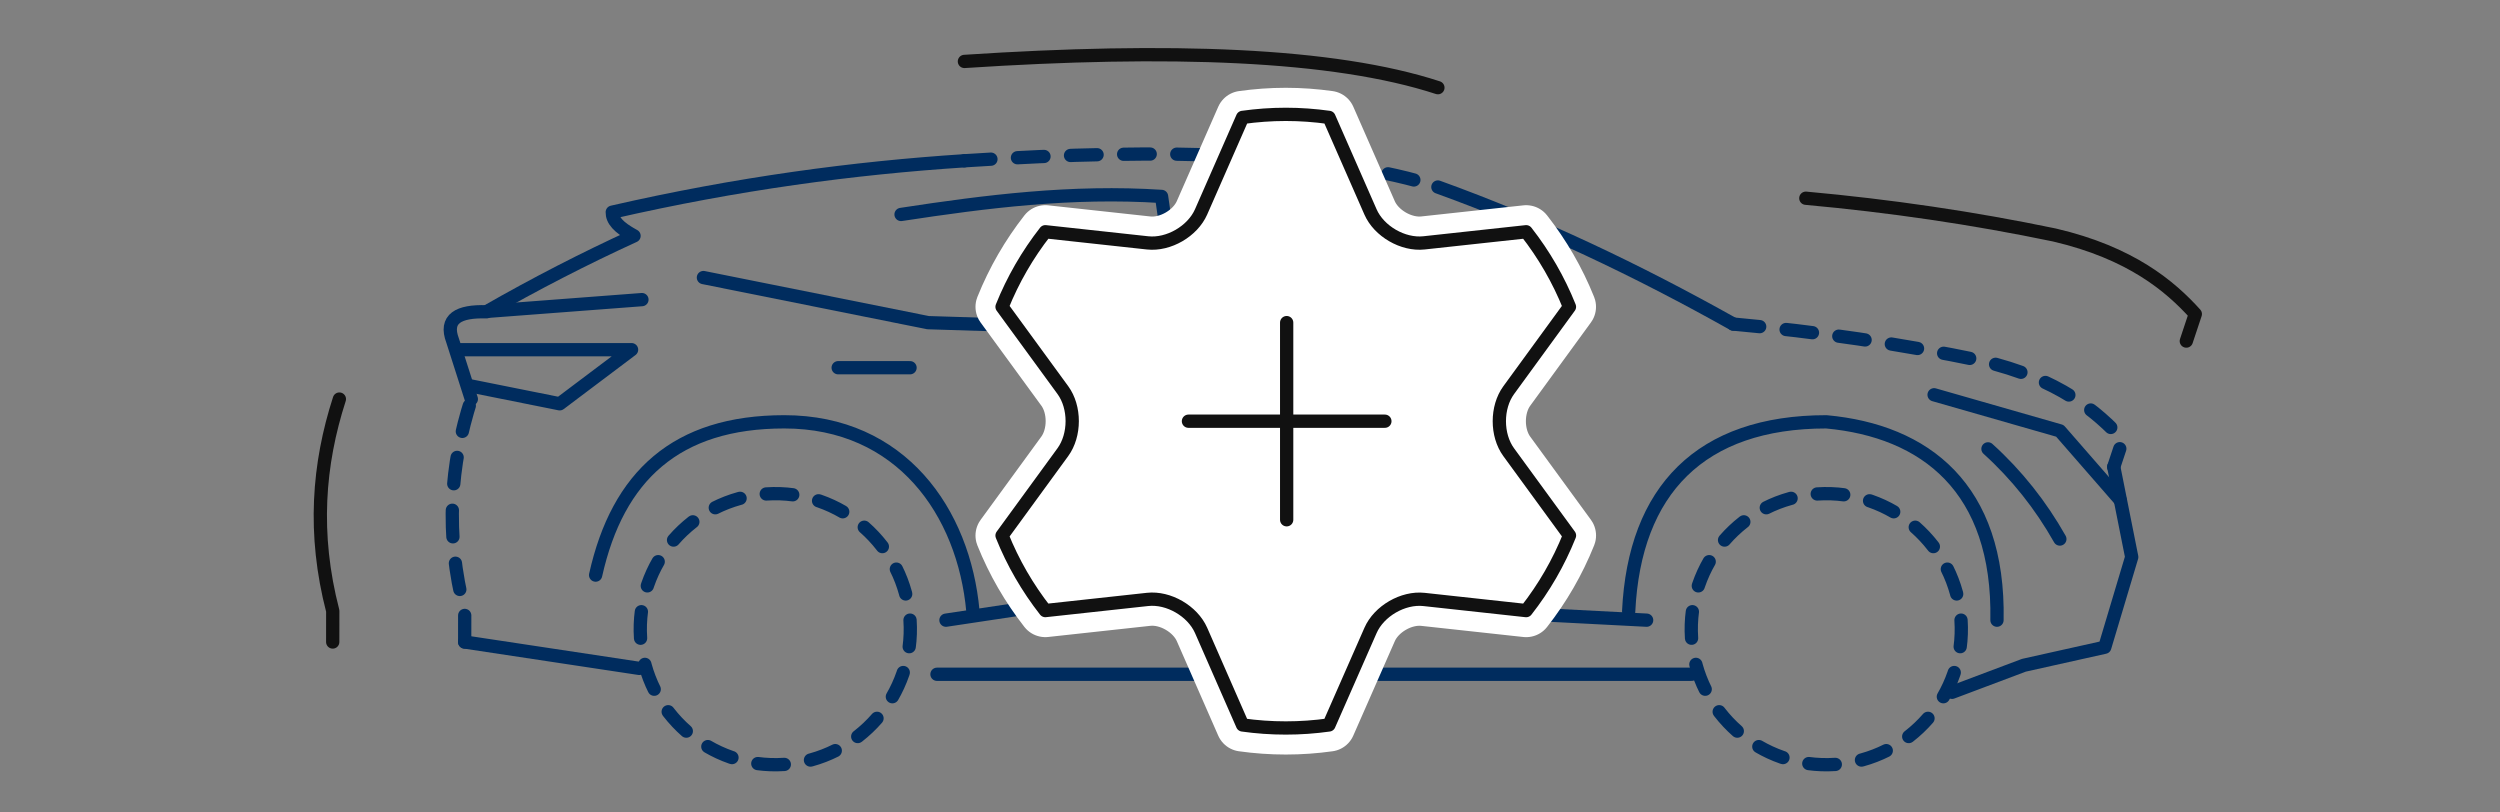 <svg width="320" height="104" viewBox="0 0 320 104" fill="none" xmlns="http://www.w3.org/2000/svg">
<rect x="0" y="0" width="320" height="104" fill="#808080" stroke="none"/>
<path d="M81.821 85.553L59.48 82.176" stroke="#002C5E" stroke-width="1.7" stroke-miterlimit="79.84" stroke-linecap="round" stroke-linejoin="round"/>
<path d="M59.48 82.176L59.484 78.199C56.914 68.302 57.641 59.413 60.331 51.081" stroke="#002C5E" stroke-width="1.7" stroke-miterlimit="79.84" stroke-linecap="round" stroke-linejoin="round" stroke-dasharray="3.4 3.4"/>
<path d="M60.33 51.081L57.938 43.604C56.867 40.779 58.708 39.803 62.261 39.91C68.558 36.304 74.859 33.069 81.156 30.19C79.111 29.091 78.351 28.146 78.371 27.157C94.376 23.489 109.262 21.503 123.444 20.579" stroke="#002C5E" stroke-width="1.7" stroke-miterlimit="79.84" stroke-linecap="round" stroke-linejoin="round"/>
<path d="M123.445 20.579C149.594 18.865 170.649 19.562 184.051 23.938" stroke="#002C5E" stroke-width="1.7" stroke-miterlimit="79.84" stroke-linecap="round" stroke-linejoin="round" stroke-dasharray="3.4 3.4"/>
<path d="M184.049 23.938C197.037 28.625 209.597 34.603 221.855 41.48" stroke="#002C5E" stroke-width="1.7" stroke-miterlimit="79.84" stroke-linecap="round" stroke-linejoin="round"/>
<path d="M221.856 41.48C232.585 42.454 243.198 44.001 253.683 46.187C263.465 48.468 268.507 52.754 271.71 56.302L270.559 59.763" stroke="#002C5E" stroke-width="1.7" stroke-miterlimit="79.84" stroke-linecap="round" stroke-linejoin="round" stroke-dasharray="3.4 3.4"/>
<path d="M270.56 59.763L272.86 71.304L269.41 82.845L259.062 85.153L249.863 88.614" stroke="#002C5E" stroke-width="1.7" stroke-miterlimit="79.84" stroke-linecap="round" stroke-linejoin="round"/>
<path d="M62.39 39.852L82.167 38.351" stroke="#002C5E" stroke-width="1.7" stroke-miterlimit="79.84" stroke-linecap="round" stroke-linejoin="round"/>
<path d="M198.197 36.605C185.08 29.575 173.366 24.958 155.654 24.486" stroke="#002C5E" stroke-width="1.7" stroke-miterlimit="79.84" stroke-linecap="round" stroke-linejoin="round"/>
<path d="M201.543 40.865C200.916 38.864 199.922 37.636 198.387 36.693C194.446 36.798 190.955 37.818 191.484 41.326C191.638 42.931 192.269 43.568 193.036 44.095C194.202 44.983 196.301 44.993 198.153 44.846" stroke="#002C5E" stroke-width="1.7" stroke-miterlimit="79.84" stroke-linecap="round" stroke-linejoin="round"/>
<path d="M192.372 43.607L118.784 41.299L90.038 35.528" stroke="#002C5E" stroke-width="1.7" stroke-miterlimit="79.84" stroke-linecap="round" stroke-linejoin="round"/>
<path d="M150.978 41.299L148.679 25.142C137.255 24.398 126.265 25.776 115.335 27.45" stroke="#002C5E" stroke-width="1.7" stroke-miterlimit="79.84" stroke-linecap="round" stroke-linejoin="round"/>
<path d="M170.525 50.531H161.327" stroke="#002C5E" stroke-width="1.7" stroke-miterlimit="79.84" stroke-linecap="round" stroke-linejoin="round"/>
<path d="M116.485 47.068H107.286" stroke="#002C5E" stroke-width="1.7" stroke-miterlimit="79.84" stroke-linecap="round" stroke-linejoin="round"/>
<path d="M251.011 79.382C251.646 88.942 244.439 97.209 234.915 97.846C225.39 98.483 217.154 91.25 216.519 81.69C215.884 72.13 223.091 63.863 232.615 63.226C242.14 62.589 250.376 69.822 251.011 79.382Z" stroke="#002C5E" stroke-width="1.7" stroke-miterlimit="79.84" stroke-linecap="round" stroke-linejoin="round" stroke-dasharray="3.4 3.4"/>
<path d="M271.366 63.986L263.662 55.147L247.564 50.531" stroke="#002C5E" stroke-width="1.7" stroke-miterlimit="79.84" stroke-linecap="round" stroke-linejoin="round"/>
<path d="M254.461 57.456C258.151 60.793 261.216 64.666 263.661 68.996" stroke="#002C5E" stroke-width="1.7" stroke-miterlimit="79.84" stroke-linecap="round" stroke-linejoin="round"/>
<path d="M255.614 79.382C255.941 62.444 246.414 55.147 233.767 53.993C217.67 53.993 209.218 62.741 208.471 78.228" stroke="#002C5E" stroke-width="1.7" stroke-miterlimit="79.84" stroke-linecap="round" stroke-linejoin="round"/>
<path d="M216.519 86.307H119.934" stroke="#002C5E" stroke-width="1.7" stroke-miterlimit="79.84" stroke-linecap="round" stroke-linejoin="round"/>
<path d="M210.769 79.382L144.08 75.92L121.083 79.382" stroke="#002C5E" stroke-width="1.7" stroke-miterlimit="79.84" stroke-linecap="round" stroke-linejoin="round"/>
<path d="M124.533 78.228C123.383 65.534 115.335 53.993 100.387 53.993C86.589 53.993 79.072 60.909 76.24 73.612" stroke="#002C5E" stroke-width="1.7" stroke-miterlimit="79.84" stroke-linecap="round" stroke-linejoin="round"/>
<path d="M58.994 44.76H80.84L71.642 51.685L60.144 49.377" stroke="#002C5E" stroke-width="1.7" stroke-miterlimit="79.84" stroke-linecap="round" stroke-linejoin="round"/>
<path d="M116.484 79.382C117.119 88.942 109.912 97.209 100.387 97.846C90.862 98.483 82.626 91.25 81.992 81.69C81.356 72.13 88.563 63.863 98.088 63.226C107.613 62.589 115.849 69.822 116.484 79.382Z" stroke="#002C5E" stroke-width="1.7" stroke-miterlimit="79.84" stroke-linecap="round" stroke-linejoin="round" stroke-dasharray="3.4 3.4"/>
<path d="M231.146 25.373C241.875 26.348 252.488 27.895 262.973 30.081C272.755 32.362 277.797 36.648 281 40.196L279.849 43.657" stroke="#111111" stroke-width="1.7" stroke-miterlimit="79.84" stroke-linecap="round" stroke-linejoin="round"/>
<path d="M123.445 7.863C149.594 6.15 170.649 6.846 184.051 11.223" stroke="#111111" stroke-width="1.7" stroke-miterlimit="79.84" stroke-linecap="round" stroke-linejoin="round"/>
<path d="M42.588 82.176L42.593 78.199C40.023 68.302 40.749 59.413 43.44 51.081" stroke="#111111" stroke-width="1.7" stroke-miterlimit="79.84" stroke-linecap="round" stroke-linejoin="round"/>
<path fill-rule="evenodd" clip-rule="evenodd" d="M159.045 92.794L153.739 80.686C152.646 78.212 149.579 76.432 146.893 76.725L133.8 78.153C131.529 75.252 129.652 72.022 128.262 68.55L136.049 57.872C137.642 55.683 137.642 52.127 136.052 49.942L128.262 39.274C129.657 35.797 131.531 32.567 133.803 29.663L146.897 31.089C149.583 31.379 152.646 29.603 153.739 27.124L159.049 15.028C160.857 14.774 162.701 14.637 164.578 14.637C166.455 14.637 168.302 14.774 170.112 15.028L175.423 27.124C176.51 29.603 179.581 31.379 182.268 31.087L195.35 29.665C197.621 32.566 199.496 35.797 200.89 39.274L193.112 49.944C191.518 52.129 191.514 55.687 193.108 57.874L200.895 68.543C199.5 72.022 197.626 75.257 195.35 78.156L182.268 76.729C179.581 76.44 176.514 78.216 175.427 80.694L170.107 92.794C168.3 93.048 166.453 93.181 164.578 93.181C162.701 93.181 160.85 93.048 159.045 92.794Z" fill="white" stroke="white" stroke-width="6.799" stroke-miterlimit="79.84" stroke-linejoin="round"/>
<path d="M164.693 66.53V41.295" stroke="white" stroke-width="6.799" stroke-miterlimit="79.84" stroke-linecap="round" stroke-linejoin="round"/>
<path d="M177.264 53.914H152.122" stroke="white" stroke-width="6.799" stroke-miterlimit="79.84" stroke-linecap="round" stroke-linejoin="round"/>
<path fill-rule="evenodd" clip-rule="evenodd" d="M159.045 92.794L153.739 80.686C152.646 78.212 149.579 76.432 146.893 76.725L133.8 78.153C131.529 75.252 129.652 72.022 128.262 68.55L136.049 57.872C137.642 55.683 137.642 52.127 136.052 49.942L128.262 39.274C129.657 35.797 131.531 32.567 133.803 29.663L146.897 31.089C149.583 31.379 152.646 29.603 153.739 27.124L159.049 15.028C160.857 14.774 162.701 14.637 164.578 14.637C166.455 14.637 168.302 14.774 170.112 15.028L175.423 27.124C176.51 29.603 179.581 31.379 182.268 31.087L195.35 29.665C197.621 32.566 199.496 35.797 200.89 39.274L193.112 49.944C191.518 52.129 191.514 55.687 193.108 57.874L200.895 68.543C199.5 72.022 197.626 75.257 195.35 78.156L182.268 76.729C179.581 76.44 176.514 78.216 175.427 80.694L170.107 92.794C168.3 93.048 166.453 93.181 164.578 93.181C162.701 93.181 160.85 93.048 159.045 92.794Z" fill="white" stroke="#111111" stroke-width="1.7" stroke-miterlimit="79.84" stroke-linejoin="round"/>
<path d="M164.693 66.53V41.295" stroke="#111111" stroke-width="1.7" stroke-miterlimit="79.84" stroke-linecap="round" stroke-linejoin="round"/>
<path d="M177.264 53.914H152.122" stroke="#111111" stroke-width="1.7" stroke-miterlimit="79.84" stroke-linecap="round" stroke-linejoin="round"/>
</svg>
